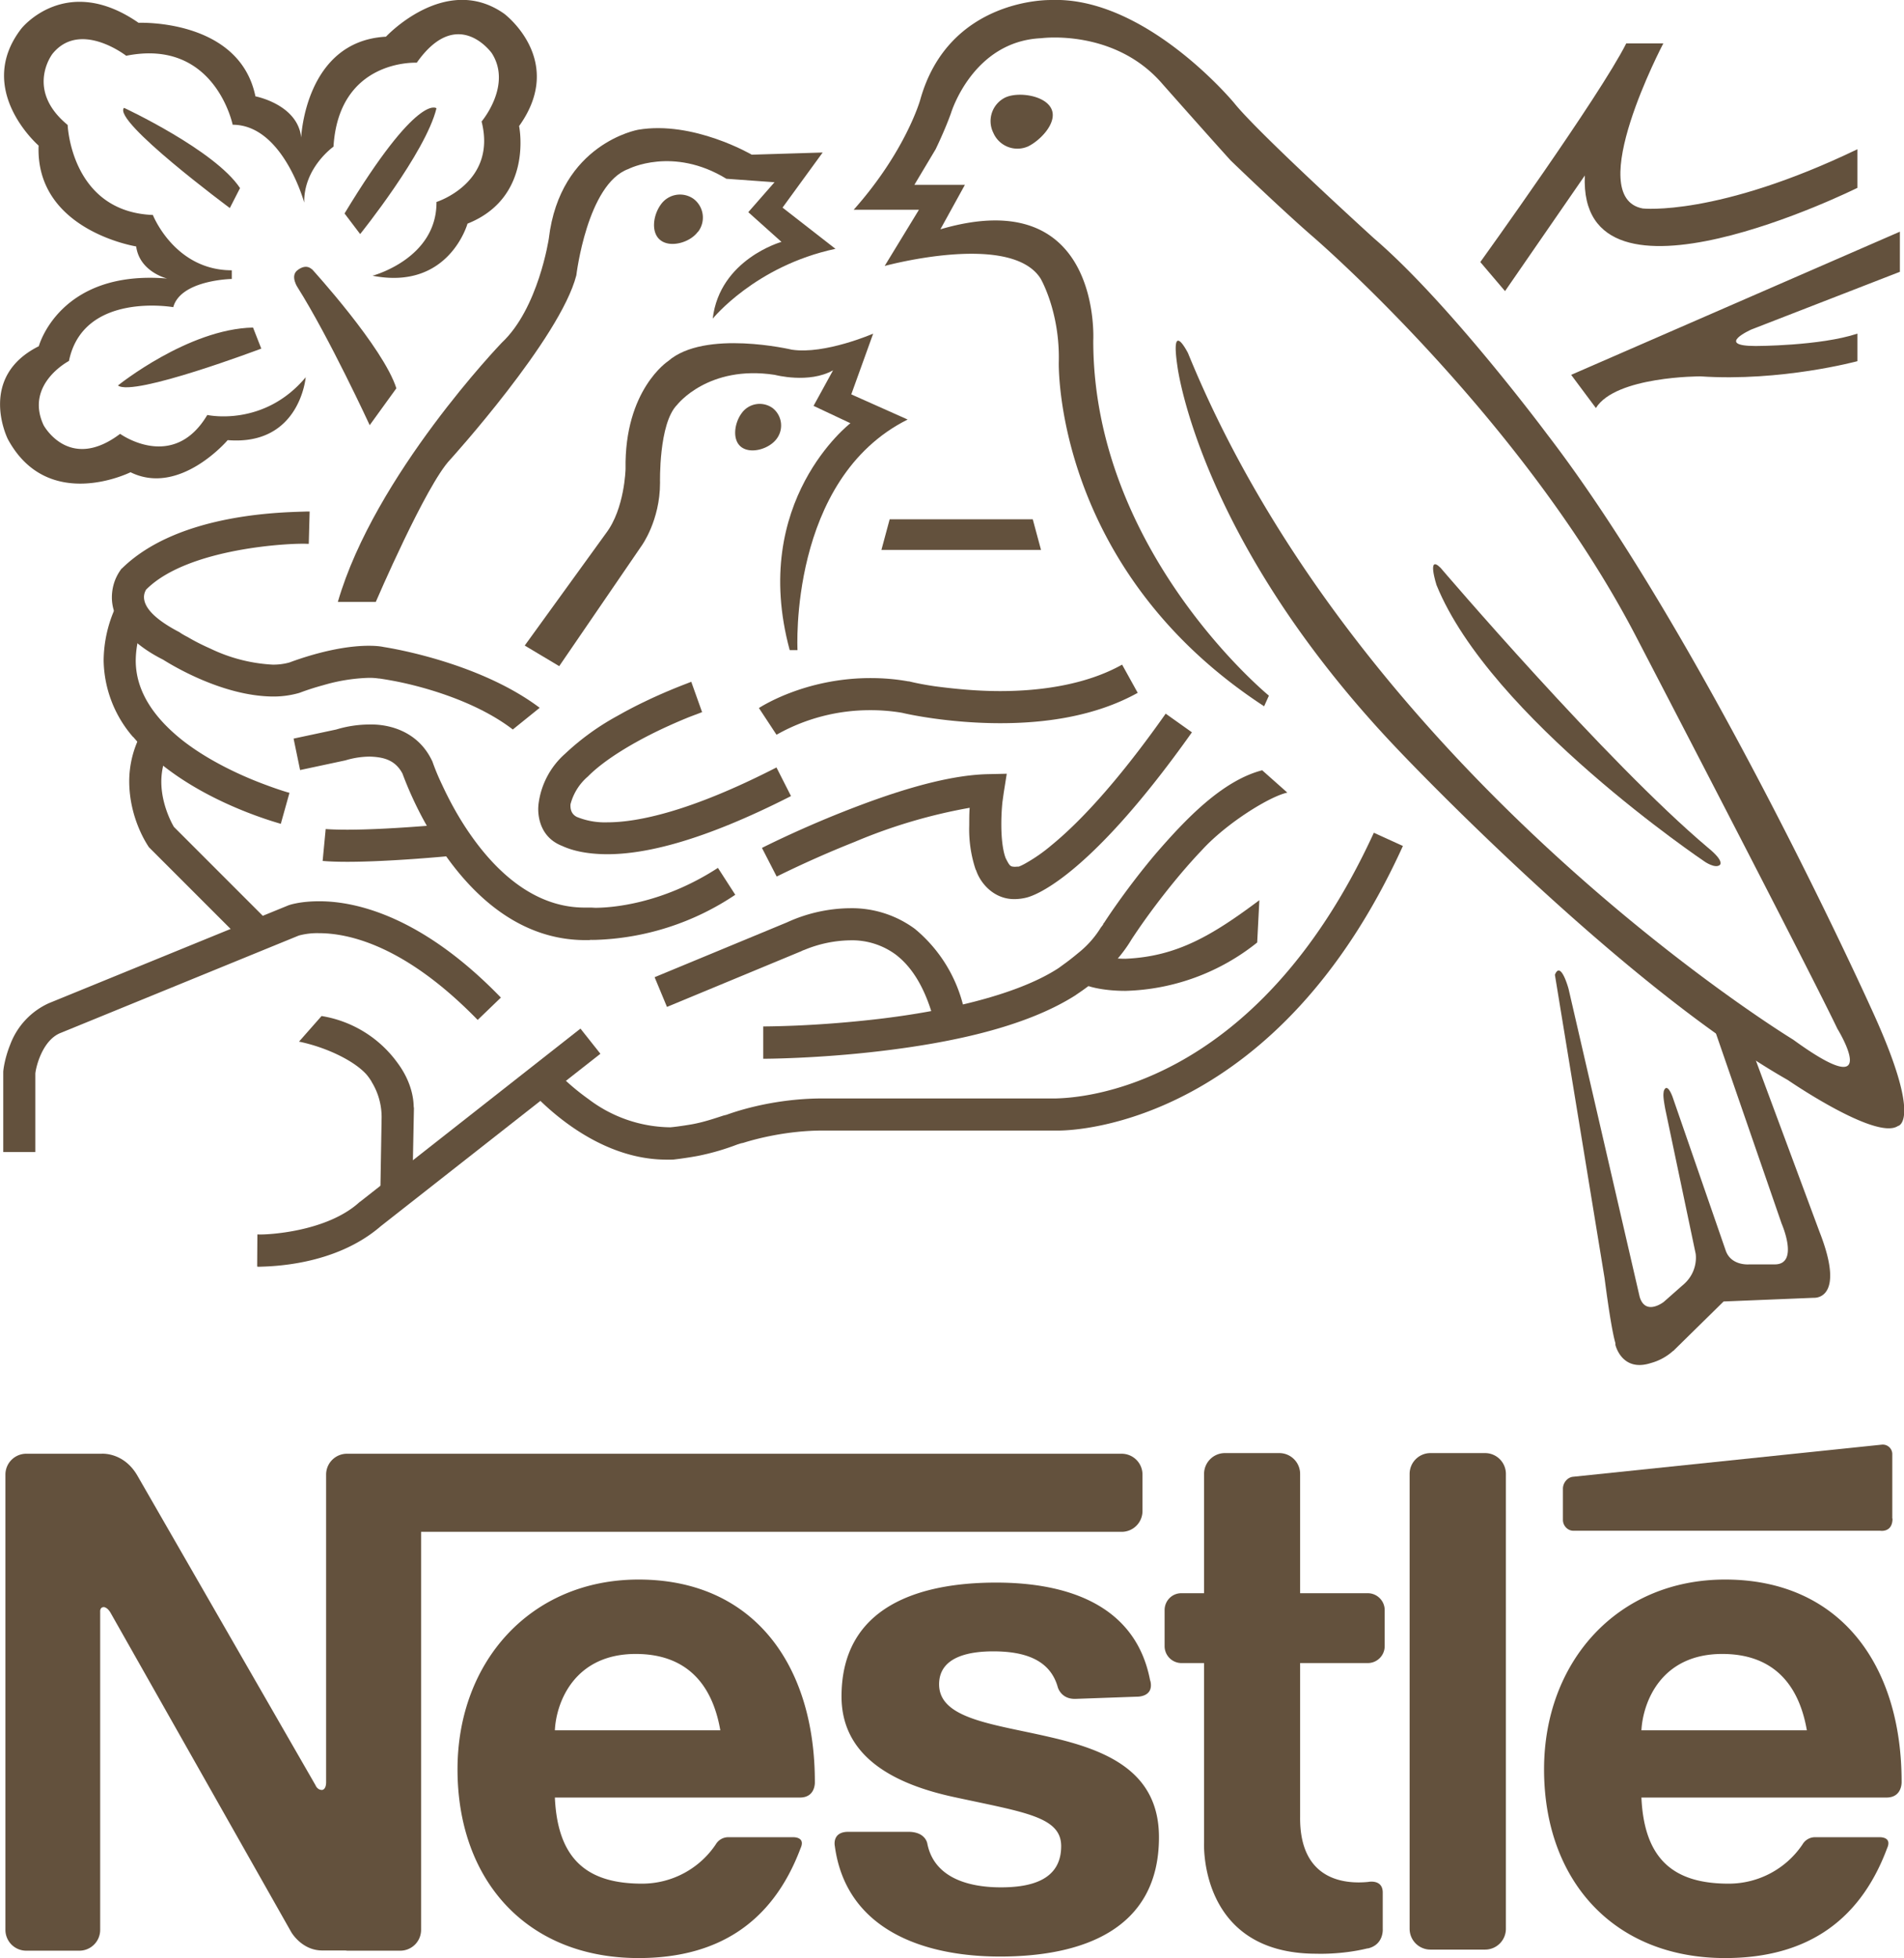 <svg xmlns="http://www.w3.org/2000/svg" width="100.438" height="103.255" viewBox="-2.845 -2.99 8.781 8.941"><g fill="#748087"><path d="M3.5 207.716c.007-.004.21-.138.515-.138.054 0 .112.004.173.015h.004s.045.012.121.023c.077.01.183.022.3.022.185 0 .396-.029.562-.122l.072.13c-.2.111-.434.14-.633.14-.239 0-.43-.042-.454-.048a.857.857 0 0 0-.145-.012.874.874 0 0 0-.428.11l-.006.003zm1 .746a.584.584 0 0 1-.03-.206c0-.029 0-.056.002-.08a2.459 2.459 0 0 0-.53.157 4.876 4.876 0 0 0-.36.16l-.068-.132c.002-.001.163-.083.373-.166s.464-.169.667-.174l.089-.002-.014.088-.006.043a1.018 1.018 0 0 0-.005.106c0 .055.006.116.02.152.019.038.022.039.042.04l.019-.001a.236.236 0 0 0 .029-.014.756.756 0 0 0 .122-.085c.114-.093.29-.271.526-.606l.121.086c-.485.684-.735.755-.763.762a.237.237 0 0 1-.053.007h-.004c-.091 0-.155-.07-.176-.135zm-.919.03zm.549.36a.34.34 0 0 0-.21-.065.572.572 0 0 0-.21.044c-.012.004-.016.007-.016.007l-.003.001-.615.255-.057-.137.611-.253a.712.712 0 0 1 .29-.065.49.49 0 0 1 .299.095.669.669 0 0 1 .227.37l-.142.04c-.044-.156-.108-.242-.174-.292z" style="fill:#63513d;fill-opacity:1;stroke-width:1" transform="translate(-2.845 -207.485)"/><path d="M3.52 209.184s.058 0 .154-.004a5.251 5.251 0 0 0 .374-.03c.291-.034.636-.106.834-.235l.026-.019c.017-.012.04-.03.064-.05a.452.452 0 0 0 .105-.118l.01-.013.002-.006.004-.004c0-.001.099-.154.236-.316.14-.162.308-.338.492-.386l.116.103c-.083.018-.28.141-.392.263-.107.112-.205.24-.265.324a3.012 3.012 0 0 0-.061.089c-.095.16-.253.252-.257.257-.239.153-.595.222-.896.258-.3.036-.545.036-.546.036v-.148z" style="fill:#63513d;fill-opacity:1;stroke-width:1" transform="translate(-2.845 -207.485)"/><path d="M5.19 209.02c-.103 0-.166-.02-.172-.023l.047-.14.005.001a.371.371 0 0 1 .024.006c.022.003.054.008.096.008.237-.01.4-.107.618-.27l-.01.195a1.014 1.014 0 0 1-.607.223Zm-4.004 1.271.001-.148h.005c.035.002.315-.01.467-.15l.002-.001 1.016-.798.092.116-1.013.795c-.214.185-.515.185-.564.187zm0 0z" style="fill:#63513d;fill-opacity:1;stroke-width:1" transform="translate(-2.845 -207.485)"/><path d="m2.45 209.484.11-.098.01.01a1.068 1.068 0 0 0 .144.123.635.635 0 0 0 .376.13c.007 0 .05-.005.102-.014.055-.01.107-.028.144-.04l.016-.004.005-.002c.005-.001.19-.073.437-.073H4.87c.087-.003.914-.023 1.466-1.225l.134.061c-.573 1.261-1.481 1.315-1.6 1.312H3.794c-.163 0-.308.038-.367.057-.013.002-.021.006-.026.007a1.12 1.12 0 0 1-.183.053 1.795 1.795 0 0 1-.114.017h-.003a.544.544 0 0 1-.036 0c-.35-.005-.608-.31-.616-.314zm0 0zm-2.435.28v-.371c0-.004.005-.058.032-.125a.34.34 0 0 1 .178-.191l1.102-.45c.006-.003.057-.02.143-.02.172-.001.478.07.84.444l-.107.103c-.341-.35-.602-.4-.733-.4a.326.326 0 0 0-.092.011l-1.096.448c-.086.032-.116.157-.119.188a.102.102 0 0 0 0 .002v.36H.015Zm2.705-.978H2.7c-.302 0-.514-.204-.647-.393a1.687 1.687 0 0 1-.197-.375c-.033-.062-.086-.076-.151-.078a.396.396 0 0 0-.104.015l-.007.002-.004.001-.206.044-.03-.145.197-.042a.531.531 0 0 1 .154-.023c.09-.002.22.031.285.162l.002.004.002.004a1.039 1.039 0 0 0 .044.106c.03.065.075.152.136.238.122.173.298.332.526.33h.027l.018.001c.065 0 .303-.013.566-.184l.08.124a1.224 1.224 0 0 1-.646.208.596.596 0 0 1-.024 0zm-1.337-.784z" style="fill:#63513d;fill-opacity:1;stroke-width:1" transform="translate(-2.845 -207.485)"/><path d="m1.488 208.421.014-.147c.026.002.061.003.1.003.184 0 .451-.025.452-.025l.013.147s-.27.026-.465.026c-.042 0-.08-.001-.114-.004zm-.801-.063-.004-.006c-.004-.007-.086-.126-.087-.296a.468.468 0 0 1 .05-.212l.133.066a.321.321 0 0 0-.035.146c0 .1.045.186.058.208l.412.412-.105.104z" style="fill:#63513d;fill-opacity:1;stroke-width:1" transform="translate(-2.845 -207.485)"/><path d="M.614 207.85a.55.55 0 0 1-.136-.353.6.6 0 0 1 .056-.248l.135.06a.455.455 0 0 0-.043.188c0 .145.088.266.213.366.124.098.28.168.383.206.069.026.112.038.113.038l-.04.143c-.005-.003-.441-.115-.68-.4z" style="fill:#63513d;fill-opacity:1;stroke-width:1" transform="translate(-2.845 -207.485)"/><path d="M1.81 207.59a1.637 1.637 0 0 0-.06-.01h-.003a.286.286 0 0 0-.05-.003.827.827 0 0 0-.207.034 1.172 1.172 0 0 0-.106.034l-.003.001-.003.001a.43.43 0 0 1-.12.016c-.233-.002-.466-.145-.506-.17-.171-.086-.237-.195-.236-.289.001-.078.04-.123.044-.13l.003-.002.002-.002c.268-.26.769-.256.851-.26h.012l-.004.149h-.008c-.069-.004-.549.017-.742.211a.068.068 0 0 0-.01.035c.001.024.01.08.157.158l.002.001.004.002s.013.01.039.023c.025.015.061.034.104.053a.753.753 0 0 0 .287.074.274.274 0 0 0 .078-.01c.03-.011.203-.076.363-.077.024 0 .05.001.073.006.039.006.443.073.718.28l-.124.1c-.181-.139-.44-.204-.555-.225Zm-.4-1.4s-.026.318-.36.291c0 0-.221.26-.448.148 0 0-.381.19-.566-.153 0 0-.143-.285.143-.428 0 0 .095-.354.592-.312 0 0-.127-.03-.143-.148 0 0-.465-.074-.45-.465 0 0-.298-.258-.079-.54 0 0 .205-.258.54-.026 0 0 .465-.02.539.339 0 0 .195.037.211.19 0 0 .018-.445.391-.465 0 0 .275-.296.545-.106 0 0 .287.214.069.518 0 0 .068.328-.238.45 0 0-.086.309-.438.24 0 0 .297-.078.295-.34 0 0 .28-.088.208-.371 0 0 .142-.167.047-.315 0 0-.158-.223-.346.044 0 0-.359-.019-.384.387 0 0-.138.097-.135.258 0 0-.098-.359-.33-.359 0 0-.082-.4-.491-.318 0 0-.213-.166-.34-.009 0 0-.128.165.07.328 0 0 .015.4.393.415 0 0 .1.255.364.255v.04s-.235.004-.27.13c0 0-.415-.073-.481.248 0 0-.205.107-.117.296 0 0 .117.218.353.04 0 0 .245.177.402-.087 0 0 .26.058.454-.174z" style="fill:#63513d;fill-opacity:1;stroke-width:1" transform="translate(-2.845 -207.485)"/><path d="M.572 204.949s.419.195.535.37l-.047.092s-.544-.403-.488-.462zm-.028 1.28s.324-.261.623-.267l.038.097s-.592.224-.661.17zm1.117-.698s.302-.375.352-.58c0 0-.085-.075-.424.485zm-.222.162s.329.36.389.549l-.123.17s-.186-.403-.333-.636c0 0-.032-.048-.004-.075 0 0 .038-.037.07-.008zm2.664 1.153h.66l.038.141h-.736zm2.724-1.186s.552-.767.673-1.008h.171s-.373.709-.095.761c0 0 .343.038.99-.273v.178s-1.288.64-1.257-.057l-.368.533zm.419.52 1.516-.66v.185l-.685.266s-.171.076.02.076c0 0 .297 0 .469-.057v.127s-.35.095-.724.07c0 0-.391-.001-.482.146zm-5.513 1.047s.232-.54.343-.656c0 0 .508-.56.582-.85 0 0 .05-.421.24-.49 0 0 .205-.106.452.045l.222.016-.121.138.153.137s-.285.08-.317.354c0 0 .196-.243.566-.322l-.244-.19.185-.254-.327.01s-.27-.158-.524-.115c0 0-.36.063-.412.502 0 0-.048.322-.217.48 0 0-.586.609-.756 1.195z" style="fill:#63513d;fill-opacity:1;stroke-width:1" transform="translate(-2.845 -207.485)"/><path d="M3.218 205.521c-.036.049-.125.074-.171.039-.047-.035-.035-.118.002-.167a.108.108 0 0 1 .15-.024.108.108 0 0 1 .02.152zm1.419-.62c.059-.027.183-.01.212.053.029.062-.05.145-.108.173a.121.121 0 0 1-.16-.063.121.121 0 0 1 .056-.163zm-1.056 1.575c-.035.046-.118.07-.162.037-.044-.033-.032-.112.002-.157a.102.102 0 0 1 .142-.023.102.102 0 0 1 .018.143z" style="fill:#63513d;fill-opacity:1;stroke-width:1" transform="translate(-2.845 -207.485)"/><path d="m2.42 207.428.159.095.38-.555s.085-.116.085-.29c0 0-.007-.274.079-.36 0 0 .143-.185.45-.138 0 0 .158.042.269-.021l-.09.164.17.08s-.466.359-.28 1.046h.036s-.042-.788.508-1.063l-.26-.116.101-.28s-.223.097-.375.074c0 0-.402-.095-.571.053 0 0-.202.132-.196.497 0 0-.004.183-.09.296zm5.457.932c-.47-.396-1.233-1.29-1.233-1.29-.065-.065-.019.079-.019.079.248.611 1.238 1.276 1.238 1.276s.047.032.068.015c0 0 .026-.015-.054-.08z" style="fill:#63513d;fill-opacity:1;stroke-width:1" transform="translate(-2.845 -207.485)"/><path d="M5.852 207.659s-.81-.663-.81-1.636c0 0 .042-.733-.705-.514l.113-.205h-.233l.098-.164s.043-.088.071-.167c0 0 .1-.331.416-.345 0 0 .339-.046.56.212 0 0 .224.253.314.352 0 0 .231.223.38.352 0 0 .96.825 1.488 1.84 0 0 .777 1.493.93 1.811 0 0 .221.359-.204.05 0 0-1.995-1.213-2.791-3.165 0 0-.082-.163-.049.06 0 0 .098.807 1.023 1.774 0 0 1.02 1.078 1.792 1.517 0 0 .407.28.508.212 0 0 .12-.017-.127-.55 0 0-.767-1.697-1.49-2.638 0 0-.45-.605-.799-.904 0 0-.535-.486-.645-.624 0 0-.408-.493-.846-.475 0 0-.47-.012-.602.46 0 0-.066.236-.307.507h.301l-.158.259s.581-.159.719.058c0 0 .09.153.084.386 0 0-.026.951.947 1.586zm-.68 3.495H1.6a.096.096 0 0 0-.096.096v1.418c0 .036-.019.036-.019.036-.022 0-.03-.022-.03-.022l-.823-1.43c-.064-.107-.164-.098-.164-.098H.12a.096.096 0 0 0-.095.096v2.1a.096.096 0 0 0 .095.095h.246a.096.096 0 0 0 .096-.096v-1.467s-.002-.021.017-.021c0 0 .017 0 .033.03l.831 1.468s.048.085.143.085h.107l.008.001h.245a.096.096 0 0 0 .096-.096v-1.835h3.231a.096.096 0 0 0 .096-.096v-.168a.096.096 0 0 0-.096-.096zm1.773 2.19a.096.096 0 0 1-.096.096h-.252a.096.096 0 0 1-.096-.096v-2.097a.096.096 0 0 1 .096-.096h.252a.096.096 0 0 1 .096.096zm-.637.09c-.12.03-.237.025-.237.025-.545 0-.518-.514-.518-.514v-1.698a.096.096 0 0 1 .096-.096H5.9a.096.096 0 0 1 .096.096v1.581c-.003.292.204.311.314.3 0 0 .067-.014.067.049v.168s.006.073-.07.09z" style="fill:#63513d;fill-opacity:1;stroke-width:1" transform="translate(-2.845 -207.485)"/><path d="M3.689 212.739h-1.13c.013.288.152.397.402.397a.409.409 0 0 0 .34-.181.067.067 0 0 1 .053-.033h.298s.066-.006.04.051c-.133.354-.394.506-.747.506-.516 0-.835-.359-.835-.87 0-.497.338-.875.835-.875.53 0 .813.393.813.932 0 0 .005.073-.069.073zm-.367-.31c-.04-.23-.171-.352-.39-.352-.284 0-.367.224-.373.352zm5.378.31H7.57c.013.288.152.397.402.397a.41.41 0 0 0 .341-.181.067.067 0 0 1 .053-.033h.297s.066-.006.04.051c-.132.354-.393.506-.747.506-.515 0-.835-.359-.835-.87 0-.497.339-.875.835-.875.53 0 .814.393.814.932 0 0 .004.073-.07.073zm-.367-.31c-.04-.23-.171-.352-.39-.352-.284 0-.366.224-.373.352zm-4.056.524c.031.151.18.2.339.2.136 0 .278-.032.278-.19 0-.136-.17-.156-.493-.226-.26-.056-.52-.176-.52-.464 0-.417.361-.525.713-.525.334 0 .644.106.71.45l.002.006c.015.073-.063.07-.063.07l-.281.01c-.07.003-.084-.055-.084-.055-.036-.127-.155-.164-.297-.164-.101 0-.25.02-.25.152 0 .161.253.183.51.243.262.06.504.158.504.462 0 .43-.36.55-.733.55-.36 0-.711-.128-.762-.51 0 0-.014-.065.062-.065h.277c.082 0 .088.056.088.056zm4.45-1.5v-.295a.044.044 0 0 0-.048-.046l-1.423.148c-.027.002-.048.028-.048.055v.144c0 .027.022.05.048.05h1.415s.057.01.057-.056zm-2.341.588a.078.078 0 0 1-.078.078h-.86a.078.078 0 0 1-.077-.078v-.166c0-.043.034-.078.077-.078h.86c.043 0 .078.035.078.078zm2.005-1.911-.311-.837-.194-.157.331.958s.082.187-.032.187h-.118s-.085.008-.109-.066l-.245-.708c-.028-.071-.04-.024-.04-.024-.002.015-.004.022.007.082l.14.666s.016.085-.062.148l-.085.075s-.084.066-.111-.023l-.328-1.42s-.036-.134-.063-.065l.229 1.398c.024.184.04.266.05.3v.008s.029.127.163.084a.253.253 0 0 0 .103-.056s.002 0 .003-.002l.23-.226.416-.017s.151.013.026-.305zm-4.81-2.14c-.396.203-.64.253-.78.253a.342.342 0 0 1-.141-.025c-.027-.014-.03-.039-.029-.058a.252.252 0 0 1 .08-.128c.08-.081.214-.158.326-.212a2.477 2.477 0 0 1 .143-.063l.058-.022-.05-.14c-.002.002-.17.06-.34.157a1.162 1.162 0 0 0-.242.175.37.37 0 0 0-.123.237v.002s-.017.137.11.186c.043.02.108.037.202.038h.006c.175 0 .438-.06.847-.268zm-1.673 1.564c-.001-.007.003-.097-.074-.201a.538.538 0 0 0-.351-.217l-.104.118c.121.025.247.084.307.147 0 0 .01.01.023.03l.004.006v.001a.31.31 0 0 1 .047.164l-.006.351.148-.038.007-.354z" style="fill:#63513d;fill-opacity:1;stroke-width:1" transform="translate(-2.845 -207.485)"/></g></svg>